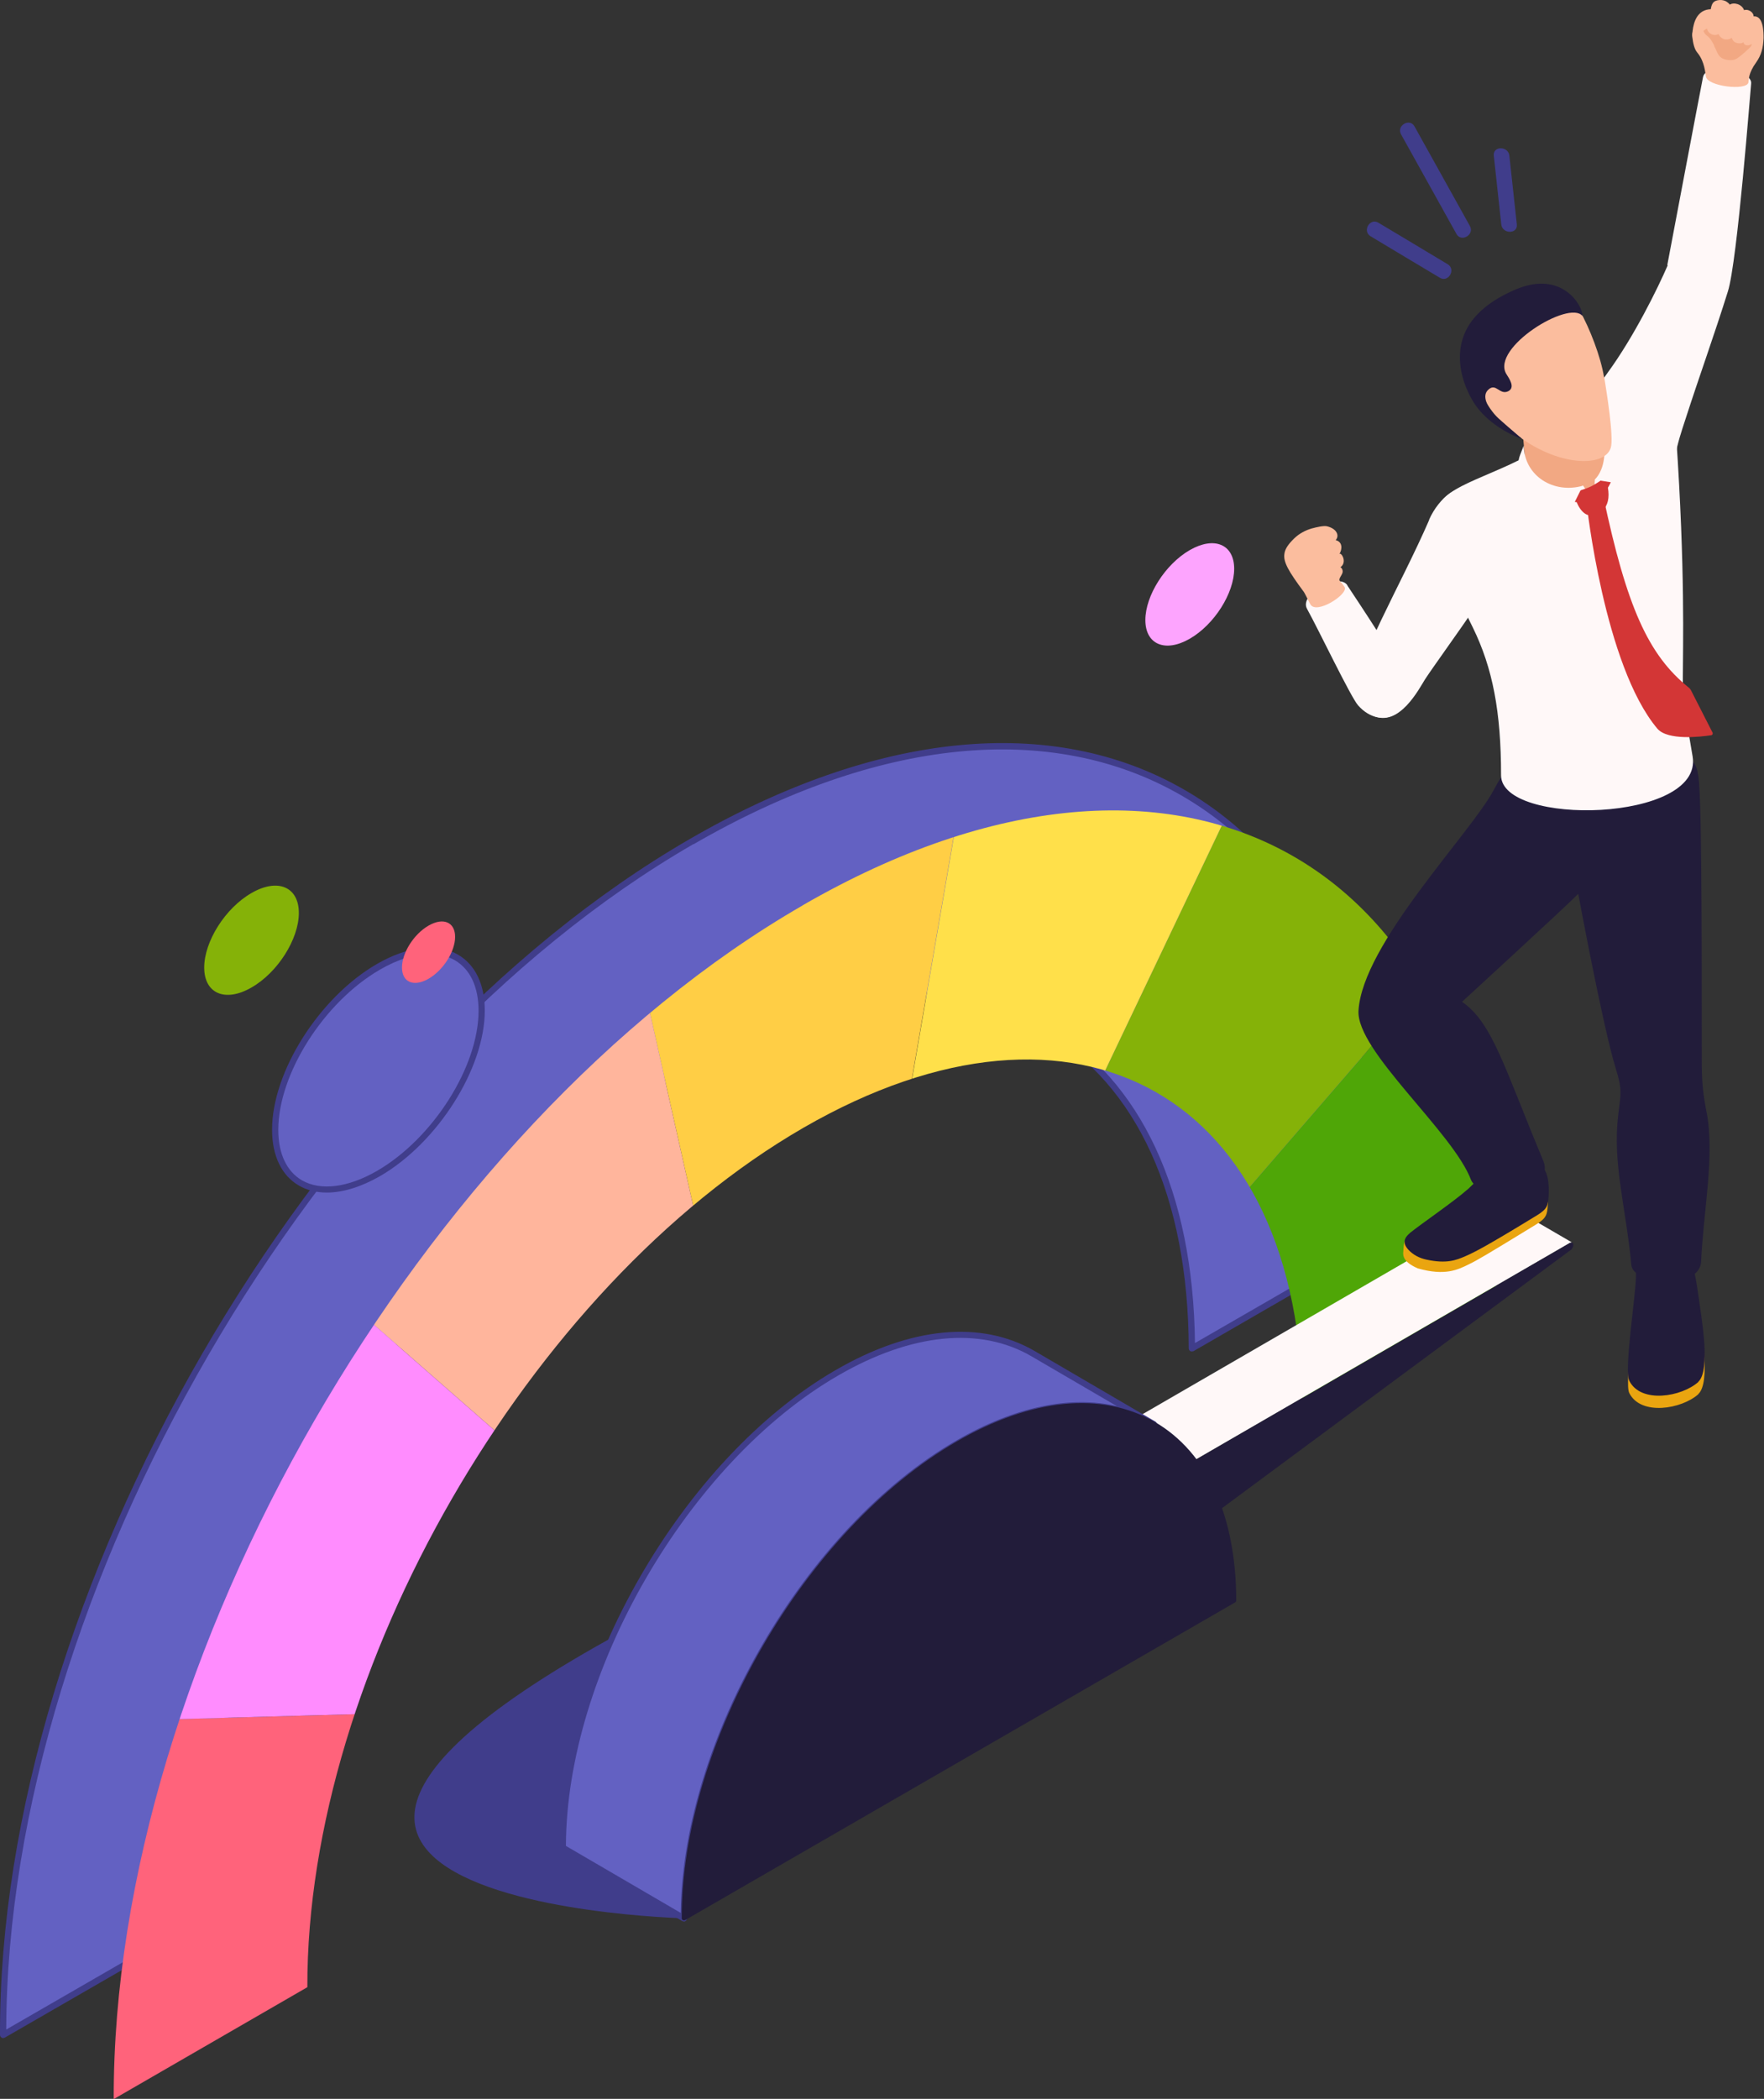 <?xml version="1.0" encoding="UTF-8"?>
<svg id="Capa_2" data-name="Capa 2" xmlns="http://www.w3.org/2000/svg" xmlns:xlink="http://www.w3.org/1999/xlink" viewBox="0 0 85 101.11">
  <rect x="0" y="0" width="85" height="101.11" fill="#333333" stroke="none"/>
  <defs>
    <style>
      .cls-1 {
        clip-path: url(#clippath);
      }

      .cls-2 {
        fill: none;
      }

      .cls-2, .cls-3, .cls-4, .cls-5, .cls-6, .cls-7, .cls-8, .cls-9, .cls-10, .cls-11, .cls-12, .cls-13, .cls-14, .cls-15, .cls-16, .cls-17, .cls-18 {
        stroke-width: 0px;
      }

      .cls-19 {
        isolation: isolate;
      }

      .cls-3 {
        fill: #4fa607;
      }

      .cls-4 {
        fill: #6361c2;
      }

      .cls-5 {
        fill: #403d8b;
      }

      .cls-6 {
        fill: #221c3a;
      }

      .cls-7 {
        fill: #d33636;
      }

      .cls-8 {
        fill: #85b208;
      }

      .cls-9 {
        fill: #fda4fe;
      }

      .cls-10 {
        fill: #fbbd9e;
      }

      .cls-11 {
        fill: #ff637b;
      }

      .cls-12 {
        fill: #ff8cfe;
      }

      .cls-13 {
        fill: #f2a883;
      }

      .cls-14 {
        fill: #ffe04a;
      }

      .cls-15 {
        fill: #fff8f8;
      }

      .cls-16 {
        fill: #ffce45;
      }

      .cls-17 {
        fill: #ffb59c;
      }

      .cls-18 {
        fill: #eaa510;
      }
    </style>
    <clipPath id="clippath">
      <path class="cls-2" d="M38.68,43.61c18.4-10.62,33.36-2.1,33.42,19.04l-9.33,5.39c-.04-15.22-10.81-21.36-24.06-13.71-13.24,7.65-23.94,26.18-23.9,41.4l-9.33,5.39c-.06-21.14,14.8-46.89,33.19-57.5Z"/>
    </clipPath>
  </defs>
  <g id="_0" data-name="0">
    <g id="_6" data-name="6">
      <g>
        <path class="cls-5" d="M70.83,10.89c-.89-1.6-1.78-3.2-2.67-4.8-.23-.42-.88-.04-.65.38.89,1.6,1.78,3.2,2.67,4.8.23.42.88.04.65-.38h0Z"/>
        <path class="cls-5" d="M69.76,12.73c-1.11-.67-2.22-1.33-3.34-2-.41-.25-.79.4-.38.65,1.11.67,2.22,1.33,3.34,2,.41.25.79-.4.38-.65h0Z"/>
        <path class="cls-5" d="M73.09,10.81c-.12-1.1-.24-2.21-.36-3.31-.05-.47-.8-.48-.75,0,.12,1.1.24,2.21.36,3.31.05.47.8.48.75,0h0Z"/>
      </g>
      <path class="cls-9" d="M59.47,27.4c0,1.18-.96,2.69-2.14,3.37-1.18.68-2.14.28-2.14-.9s.96-2.69,2.14-3.37c1.18-.68,2.14-.28,2.14.9Z"/>
      <g>
        <path class="cls-5" d="M40.19,73.7c-40.8,17.88-7.24,18.71-7.24,18.71l7.24-18.71Z"/>
        <g>
          <g>
            <path class="cls-4" d="M33.35,40.53c18.4-10.62,33.36-2.1,33.42,19.04l-9.33,5.39c-.04-15.22-10.81-21.36-24.06-13.71-13.24,7.65-23.94,26.18-23.9,41.4L.15,98.03c-.06-21.14,14.8-46.89,33.19-57.5Z"/>
            <path class="cls-5" d="M.15,98.18s-.05,0-.07-.02c-.05-.03-.08-.08-.08-.13-.06-21.15,14.87-47.01,33.27-57.63,8.98-5.18,17.43-6.02,23.79-2.36,6.32,3.64,9.82,11.28,9.85,21.53,0,.05-.03.1-.07.13l-9.33,5.39s-.1.03-.15,0c-.05-.03-.08-.08-.08-.13-.02-7.28-2.49-12.71-6.96-15.28-4.5-2.59-10.49-1.99-16.87,1.7-13.18,7.61-23.87,26.12-23.82,41.27,0,.05-.03.1-.07.13L.23,98.16s-.05.02-.08.02ZM33.34,40.53l.08.13C15.17,51.19.36,76.76.3,97.77l9.03-5.21c0-15.23,10.74-33.8,23.97-41.44,6.48-3.74,12.58-4.34,17.17-1.7,4.51,2.6,7.03,8.02,7.11,15.28l9.03-5.21c-.05-10.09-3.49-17.61-9.7-21.18-6.27-3.61-14.61-2.77-23.49,2.36l-.08-.13Z"/>
          </g>
          <g class="cls-1">
            <g>
              <path class="cls-3" d="M68.76,47.3c2.32,4.26,3.42,9.13,3.44,15.35l-33.43,19.33,29.99-34.68Z"/>
              <path class="cls-8" d="M59.24,38.97c4.16,1.43,7.19,4.07,9.52,8.33l-29.99,34.68,20.48-43Z"/>
              <path class="cls-14" d="M46.16,39.17c5.13-1.57,8.93-1.62,13.09-.19l-20.48,43,7.39-42.81Z"/>
              <path class="cls-16" d="M38.66,42.45c2.47-1.43,4.94-2.5,7.49-3.28l-7.39,42.81-7.65-34.11c2.57-2.19,5.06-3.98,7.55-5.42Z"/>
              <path class="cls-11" d="M8.41,82.82l30.36-.84L5.33,101.31c-.02-6.21.87-11.58,3.08-18.49Z"/>
              <path class="cls-17" d="M31.11,47.87l7.65,34.11-21.14-18.51c4.07-6.28,8.37-11.24,13.49-15.6Z"/>
              <path class="cls-12" d="M17.62,63.47l21.14,18.51-30.36.84c2.21-6.92,5.14-13.08,9.21-19.35Z"/>
            </g>
          </g>
          <g class="cls-19">
            <path class="cls-15" d="M72.6,58.02s-.06-.01-.11.01l-21.69,12.56,3.16,1.84,21.69-12.56s.09-.03.11-.01l-3.16-1.84Z"/>
            <path class="cls-6" d="M75.65,59.88l-21.69,12.56,1.16,3,20.56-15.22c.19-.14.17-.45-.02-.34Z"/>
          </g>
          <g class="cls-19">
            <g>
              <path class="cls-4" d="M49.78,65.2c-2.41-1.4-5.75-1.2-9.43.92-7.33,4.23-13.24,14.47-13.22,22.89l5.82,3.39c-.02-8.42,5.89-18.66,13.22-22.89,3.68-2.13,7.02-2.32,9.43-.92l-5.82-3.39Z"/>
              <path class="cls-5" d="M32.95,92.56s-.05,0-.08-.02l-5.82-3.39s-.07-.08-.07-.13c-.02-8.45,5.94-18.78,13.29-23.02,3.61-2.09,7.01-2.41,9.58-.92,0,0,5.82,3.4,5.82,3.4.07.04.1.13.05.21-.04.07-.13.09-.2.05-2.47-1.43-5.76-1.11-9.28.92-7.27,4.2-13.16,14.41-13.14,22.76,0,.05-.03.1-.08.13-.02.01-.05.02-.07.02ZM27.28,88.93l5.52,3.22c.1-8.4,6.01-18.56,13.29-22.76,2.8-1.62,5.48-2.18,7.73-1.65l-4.13-2.41c-2.47-1.43-5.76-1.11-9.28.92-7.25,4.18-13.12,14.34-13.14,22.67Z"/>
            </g>
            <g>
              <path class="cls-6" d="M46.17,69.52c-7.33,4.23-13.24,14.47-13.22,22.89l26.51-15.31c-.02-8.42-5.98-11.81-13.3-7.58Z"/>
              <path class="cls-6" d="M32.95,92.51s-.03,0-.05-.01c-.03-.02-.05-.05-.05-.09-.02-8.43,5.93-18.74,13.27-22.98,3.58-2.07,6.96-2.4,9.51-.94,2.53,1.46,3.93,4.51,3.94,8.61,0,.04-.02.07-.05.09l-26.51,15.31s-.03.01-.05.01ZM46.17,69.52l.05.09c-7.23,4.18-13.11,14.29-13.17,22.63l26.31-15.19c-.02-3.99-1.39-6.96-3.84-8.38-2.48-1.43-5.79-1.1-9.31.94l-.05-.09Z"/>
            </g>
          </g>
        </g>
        <g>
          <g>
            <path class="cls-18" d="M67.79,59.64c.42-.37,1.22-1,2.03-1.43.49.05,1,.06,1.52.04,1.07-.05,2.32-.19,3.24-.8.02.2.02.42,0,.63-.03.42-.06.6-.55.9-2.47,1.51-2.81,1.71-3.26,1.93-.51.25-1.13.57-2.46.19-.67-.3-.72-.58-.69-.82.02-.13-.01-.48.16-.63Z"/>
            <path class="cls-6" d="M67.92,59.41c.61-.49,2.09-1.49,2.83-2.14.2-.18.68-.67.8-.93.29-.66,1.8-.66,2.64-.22.4.21.47.89.43,1.52-.03.42-.06.6-.55.9-2.47,1.51-3.01,1.78-3.47,1.98-.44.19-.9.37-1.87.16-.33-.07-.64-.23-.87-.48-.2-.22-.3-.49.07-.79Z"/>
          </g>
          <g id="_4" data-name="4">
            <g>
              <path class="cls-18" d="M81.84,67.16c-.8.72-2.77,1.06-3.33-.05-.26-.51.38-4.03.4-5.03,0-.29.01-.79.01-.79.07-.1.37-.18.48-.23.48-.24,1.35-.04,1.88-.08.27-.02.53,1.78.55,1.96.15,1.1.62,3.66,0,4.22Z"/>
              <path class="cls-6" d="M81.84,66.57c-.8.72-2.77,1.06-3.33-.05-.26-.51.3-4.02.32-5.02,0-.29.01-.79.01-.79.07-.1.45-.19.56-.24.48-.24,1.35-.04,1.88-.08.27-.02.53,1.78.55,1.96.15,1.1.62,3.66,0,4.22Z"/>
            </g>
          </g>
          <g id="_4-2" data-name="4">
            <path class="cls-15" d="M80.34,12.77s1.59-8.41,1.72-9.05c.14-.74,2.41-.34,2.32.31-.03.24-.66,8.55-1.12,10.01-.69,2.2-1.34,3.97-2.05,6.17-.39,1.19-.74,2.22-.44,3.59.04.18-4.91-2.81-4.78-3.66,0,0,.91-1.41,1.48-2.19,1.27-1.74,2.41-4.06,2.89-5.17Z"/>
            <g>
              <path class="cls-6" d="M82.24,53.62c-.19-1-.24-1.45-.24-2.67,0-6.41,0-13.18-.19-13.68,0,0-.02-1.63-3.2-1.42l-5.18.78c-.68.15-.86.33-1.46,1.44-1.14,2.12-6.32,7.4-6.51,10.62-.11,1.95,4.57,5.85,5.43,8.17.54,1.11,4.12.59,3.47-.95-1.88-4.5-2.44-6.63-3.91-7.65,0,0,4.83-4.43,5.6-5.2,0,0,1.18,6.38,1.8,8.39.33,1.06.25,1.22.13,2.22-.29,2.37.35,4.38.63,7.28.09.94,3.29,1.21,3.36-.18.11-2.43.66-5.07.27-7.16Z"/>
              <path class="cls-15" d="M69.23,24.8c-.06,1.16.47,2.83.98,3.88l.76,1.55c.96,1.96,1.36,4.07,1.36,7.12,0,2.47,9.76,2.27,9.23-.91-.41-2.47-.48-2.59-.47-3.82,0-1.45.12-5.12-.32-11.57-.07-1.06-1-2.36-2.18-2.2-1.89.25-2.14,1.43-4.5,2.83-2.37,1.41-4.86,1.74-4.86,3.12Z"/>
            </g>
            <path class="cls-15" d="M68.87,25.04c-.71,1.63-1.54,3.21-2.31,4.82-1.32,2.74-1.44,4.12-.41,4.61,1.27.6,2.24-1.31,2.52-1.75.33-.51,1.73-2.45,2.27-3.26.95-1.42,1.16-3.85-.24-5.77-.33-.45-1.35.24-1.84,1.35Z"/>
            <path class="cls-15" d="M64.93,28.2c-.42-.64-2.35.41-1.95,1.13.52.93,2.1,4.24,2.46,4.65,1.17,1.32,2.77.21,2.38-1.07-.2-.66-2.5-4.11-2.9-4.71Z"/>
            <path class="cls-10" d="M64.54,26.69c.15-.25.15-.59-.18-.67.2-.22.05-.56-.43-.67-.16-.03-.47.04-.73.11-.31.09-.6.25-.83.47-.29.28-.45.51-.48.75-.06.39.19.83.94,1.84.05.07.26.51.31.59.28.52,1.85-.49,1.65-.83-.07-.11-.13-.19-.22-.28-.1-.1.07-.25.12-.41.04-.15-.08-.28-.11-.26.3-.19.14-.61-.01-.66Z"/>
            <g>
              <path class="cls-10" d="M84.5.79c0-.21-.27-.37-.46-.3-.1-.29-.5-.4-.7-.26.04-.03-.18-.18-.2-.18-.11-.05-.24-.06-.35-.04-.32.05-.32.28-.38.55,0,.03-.01.06-.03.08-.02.04-.05.07-.08.1-.14.13-.27.26-.41.39-.09.09-.19.18-.26.29-.09.13-.1.24-.08.39.03.24.08.54.24.73.36.43.38,1.01.41,1.14.05.48,1.97.71,2.05.29.02-.14,0-.45.37-.96.25-.35.34-.7.36-1.18,0-.26,0-1.1-.49-1.04Z"/>
              <path class="cls-13" d="M82.6,2.22c.1.18.15.39.3.53.14.12.42.17.6.14.14-.02.26-.11.37-.2.15-.12.3-.25.44-.39.05-.05.1-.11.1-.18-.17.11-.38.08-.4-.09-.06.07-.25.08-.4.01-.09-.04-.13-.14-.17-.22-.1.08-.24.1-.36.07-.12-.04-.22-.13-.27-.25,0,0-.13.09-.31.02-.14-.05-.27-.2-.24-.33,0,0-.16-.08-.18-.03-.06.13.05.33.16.41.18.13.27.31.37.5Z"/>
              <path class="cls-10" d="M81.9,1.69c-.06.06-.17.25-.28.25-.05,0-.08-.24-.07-.34.02-.26.1-1.07.8-1.15.25-.03.46.11.71.05.04,0,.08-.02.12-.02.09,0,.18.04.22.11.19.29-.24.51-.45.56-.88.22-.8.29-1.06.54Z"/>
            </g>
            <g>
              <g>
                <path class="cls-13" d="M77,20.21c-1.38-.01-2.88-.46-4.13-.85.54.88.55,2.1.6,2.64.06.72.58,1.96,2.05,1.79.39-.05.52-.27.76-.4l.51.75.06-1.03c.52-.16.8-.65.66-1.04-.19-.53-.42-1.29-.51-1.85Z"/>
                <g>
                  <path class="cls-7" d="M81.49,33.27c-.03-.06-.07-.11-.12-.15-1.95-1.57-2.99-3.89-4.12-9.24l-.8.36s.85,7.82,3.41,10.86c.5.59,2.12.39,2.59.32.06,0,.1-.08.07-.13l-1.03-2.02Z"/>
                  <path class="cls-7" d="M77.77,22.68c-.05.41-.24.81-.53,1.13l-.21-.53c.22-.27.4-.57.53-.89.06.06.21.28.21.3ZM75.3,23.97c.31.2.71.27,1.1.2l-.24-.51c-.32.05-.64.03-.94-.05,0,.09.06.36.08.37Z"/>
                  <path class="cls-7" d="M75.93,23.78c-.1.29.28,1.06.69,1.04.66-.03,1.14-.58.75-1.74-.04-.11-.34.17-.7.35-.33.16-.7.21-.75.35Z"/>
                </g>
                <path class="cls-15" d="M75.55,24.85l.72-1.45c-1.39.4-2.81-.45-2.85-1.93l-.17.44c-.12.31-.13.65,0,.96.36.85,1.01,1.71,2.29,1.98Z"/>
                <path class="cls-15" d="M77.28,21.52c.05.06.11,1.04-.44,1.59l1.4.22s-.51-1.12-.97-1.81Z"/>
              </g>
              <g>
                <path class="cls-10" d="M77.29,18.16c-.16-.99-.69-2.35-1.17-3.2-.49-.87-1.47-1.05-2.45-.87-1.34.25-3.07,1.75-2.73,3.2.13.57.22,2.13,1.81,3.38,2.05,1.8,4.57,1.92,4.87.89.15-.5-.21-2.71-.32-3.4Z"/>
                <path class="cls-6" d="M76.25,15.2c.02-.44-.96-2.22-3.23-1.25-.3.13-.58.27-.82.41-.49.29-.94.65-1.28,1.1-.87,1.18-.66,2.62.02,3.81.78,1.35,2.42,1.89,2.4,1.87-.23-.2-1.18-1-1.38-1.22-.24-.28-.6-.85-.23-1.16.36-.32.53.28.94.09.37-.18.04-.63-.09-.84-.74-1.26,3.03-3.58,3.67-2.79Z"/>
              </g>
            </g>
          </g>
        </g>
      </g>
      <path class="cls-8" d="M14.4,43.98c0,1.26-1.02,2.87-2.28,3.59-1.26.73-2.28.3-2.28-.96s1.02-2.87,2.28-3.59c1.26-.73,2.28-.3,2.28.96Z"/>
      <g>
        <path class="cls-4" d="M23.21,48.68c0,2.75-2.23,6.26-4.98,7.85s-4.98.65-4.98-2.1,2.23-6.26,4.98-7.85c2.75-1.59,4.98-.65,4.98,2.1Z"/>
        <path class="cls-5" d="M15.75,57.45c-.5,0-.96-.11-1.35-.34-.83-.48-1.29-1.43-1.29-2.69,0-2.79,2.27-6.37,5.05-7.98,1.49-.86,2.92-1.03,3.91-.45.83.48,1.29,1.43,1.29,2.69,0,2.79-2.27,6.37-5.05,7.98-.91.52-1.79.79-2.56.79ZM20.72,45.96c-.72,0-1.55.25-2.41.75-2.7,1.56-4.9,5.02-4.9,7.72,0,1.14.4,2,1.14,2.43.9.52,2.22.35,3.61-.45,2.7-1.56,4.9-5.02,4.9-7.72,0-1.14-.4-2-1.14-2.43-.35-.2-.75-.3-1.2-.3Z"/>
      </g>
      <path class="cls-11" d="M21.93,45.13c0,.71-.57,1.61-1.28,2.02-.71.41-1.28.17-1.28-.54s.57-1.61,1.28-2.02c.71-.41,1.28-.17,1.28.54Z"/>
    </g>
  </g>
</svg>